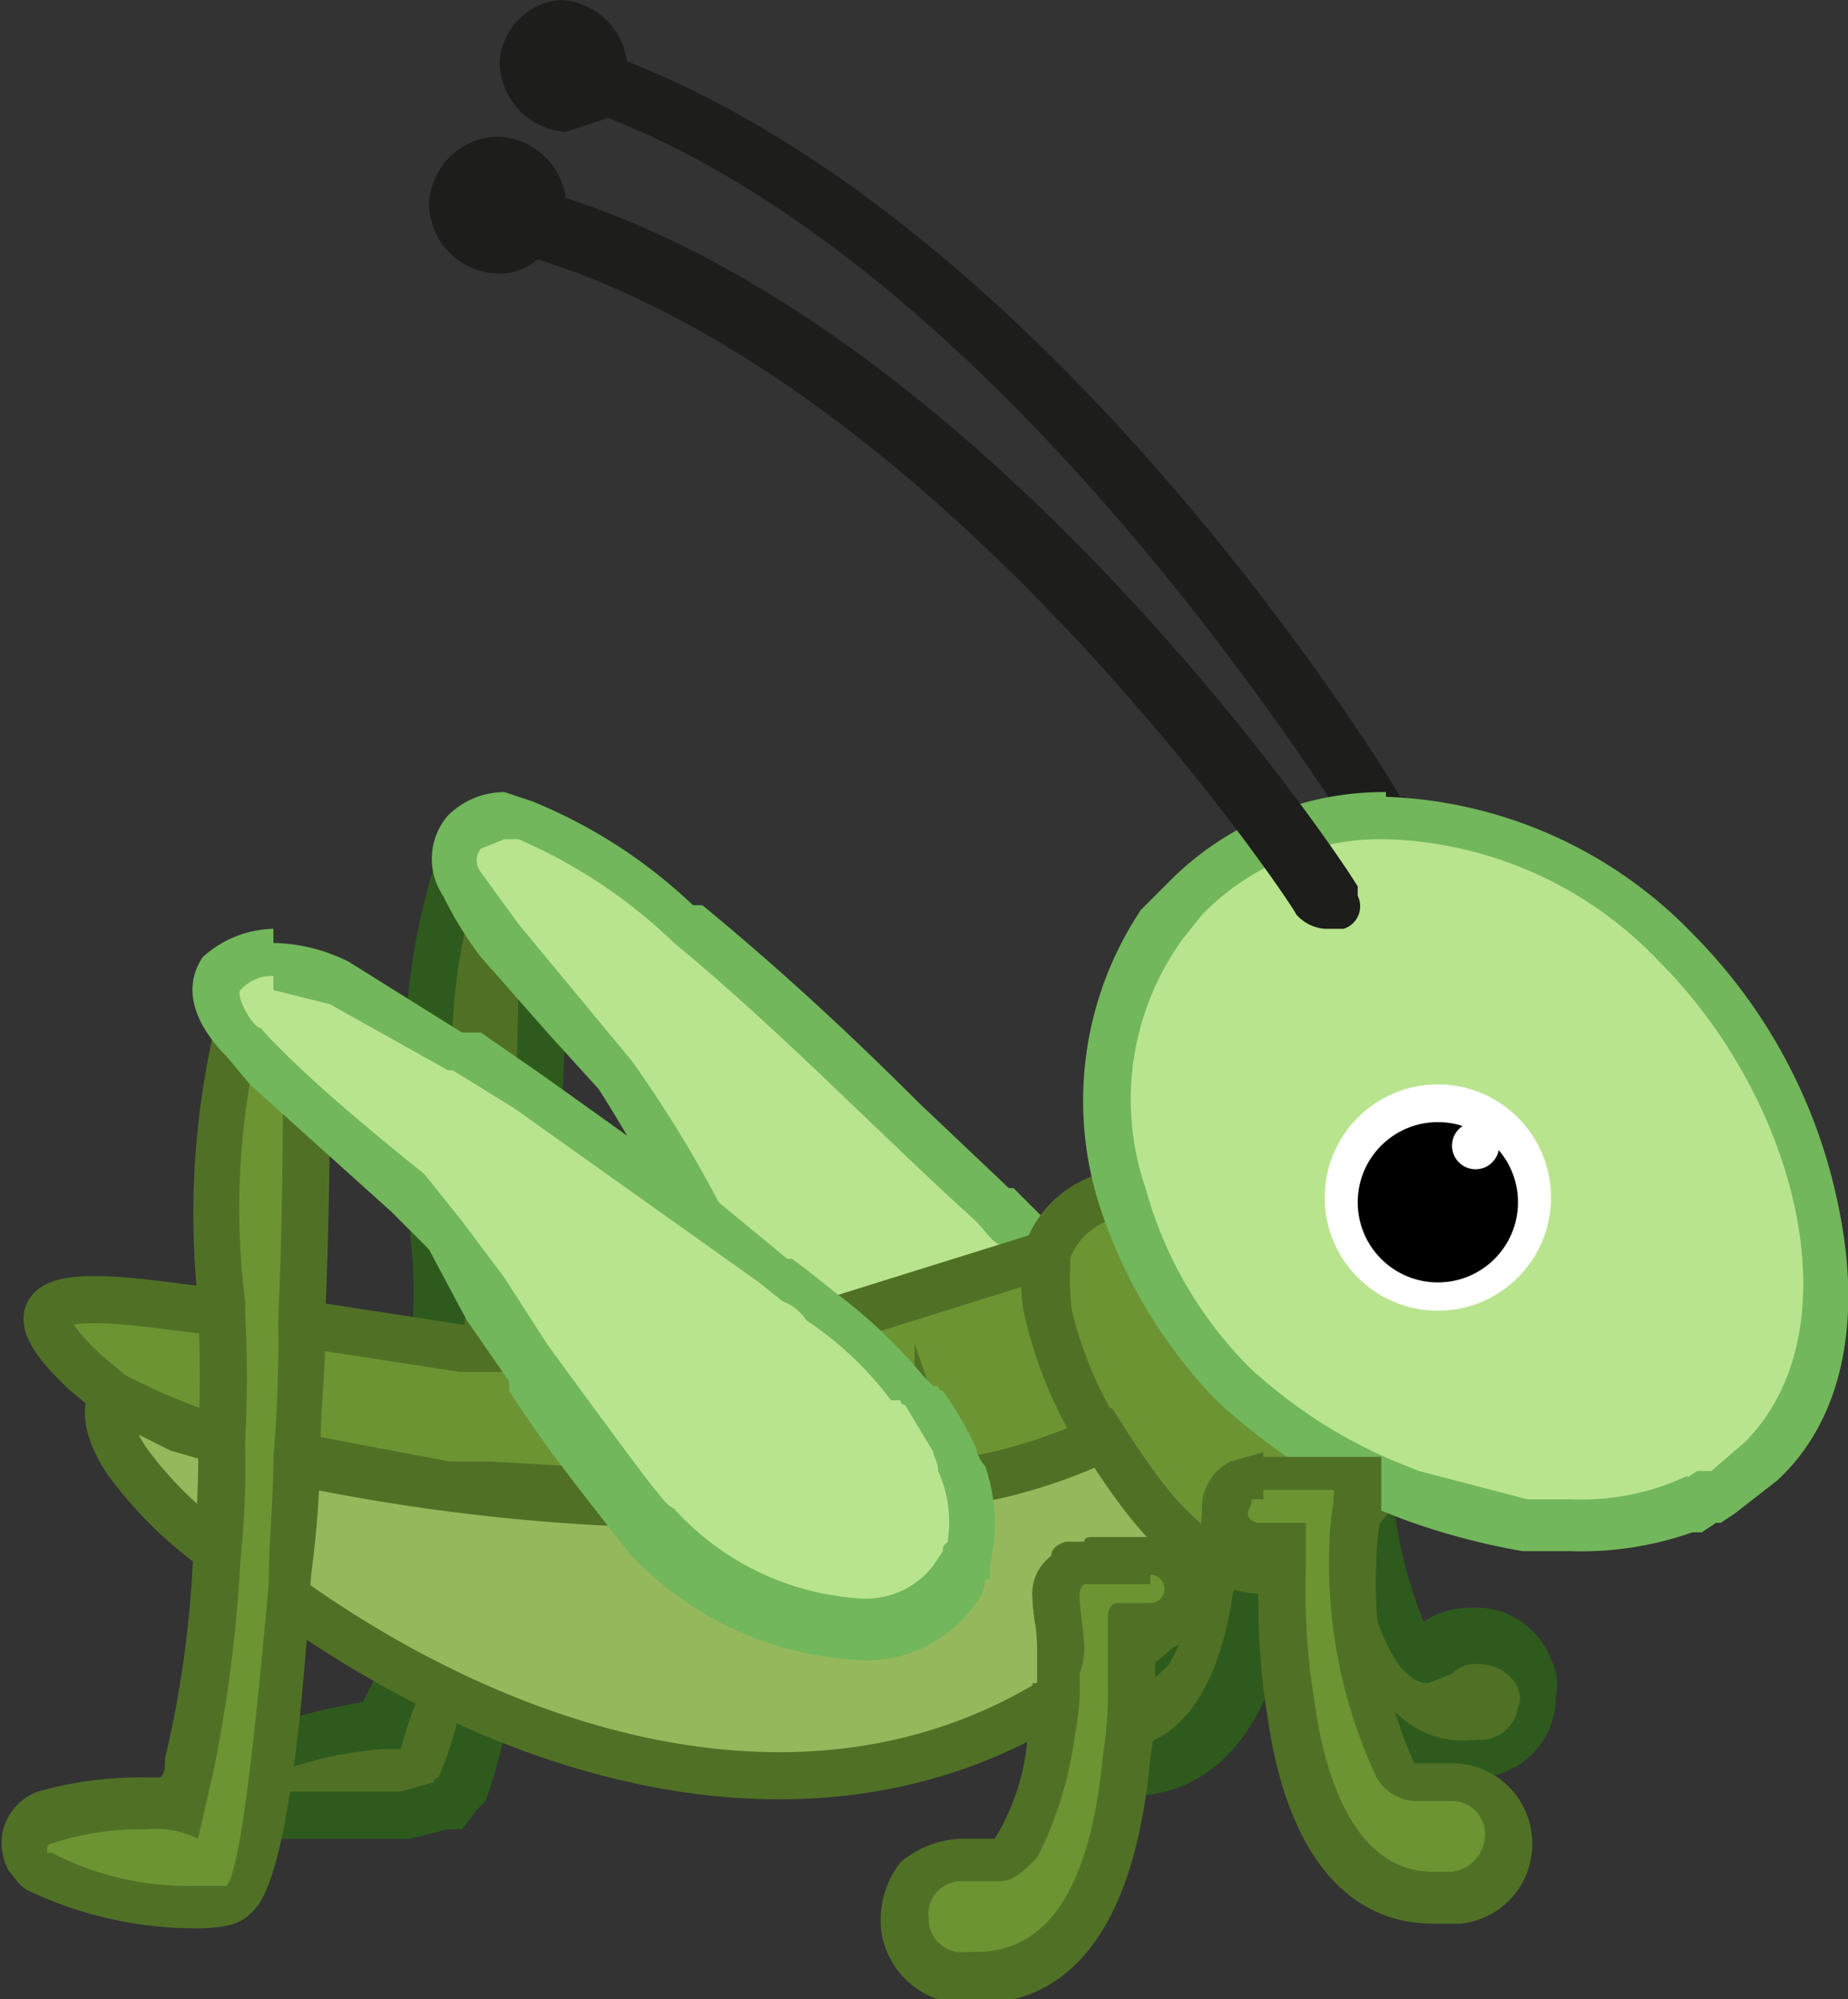 <svg xmlns="http://www.w3.org/2000/svg" viewBox="0 0 39.2 42.4"><rect x="0" y="0" width="39.2" height="42.4" fill="#333333" stroke="none"/><g style="isolation:isolate"><g id="Layer_2" data-name="Layer 2"><g id="Layer_1-2" data-name="Layer 1"><g id="na_cricket_1" data-name="na_cricket 1"><path d="M11.9,0a1.5,1.5,0,0,1,1.4,1.3c7.6,3,13.8,11.5,16.1,15.1l.3.5h.1l.4.6h0a.9.9,0,0,1,.1.5c-.1.2-.2.4-.3.4l-.4.2a.7.7,0,0,1-.6-.4h-.1v-.2c-1.3-2-7.9-12.3-16-15.5l-.9.3a1.5,1.5,0,0,1-1.4-1.5A1.4,1.4,0,0,1,11.9,0Z" style="fill:#1d1d1b"/><path d="M10.4,29.2H9.3v-.5a9.6,9.6,0,0,0,0-2.4V24.6a16.7,16.7,0,0,0,1.2,1.6l.6.9v.2h0a5.3,5.3,0,0,1-.1,1.3v.6Z" style="fill:#507125"/><path d="M9.8,26.2l.3.3.6.9a5.3,5.3,0,0,1-.1,1.3H9.8a9.6,9.6,0,0,0,0-2.4M8.7,23.1v3.1a9.6,9.6,0,0,1,0,2.4v.9h2.8v-1a6.2,6.2,0,0,0,.1-1.3v-.4l-.2-.2-.7-1-.2-.2h-.1L8.7,23.1Z" style="fill:#2e5b1d"/><path d="M10.9,24.1c-.1,0-.2,0-.2-.1l-.9-.5-.4-.3c-.2-.1-.3-.2-.3-.4a10.6,10.6,0,0,1,.7-4.5.5.5,0,0,1,.4-.3h0a.5.5,0,0,1,.5.3,3.7,3.7,0,0,0,.7,1,.4.4,0,0,1,.1.3V20c0,.9,0,2.2-.1,3.6a.8.8,0,0,1-.2.5Z" style="fill:#507125"/><path d="M10.2,18.5l.8,1.1V20c0,.9,0,2.2-.1,3.6l-.8-.5-.5-.3a12.2,12.2,0,0,1,.6-4.3m0-1h0a1.1,1.1,0,0,0-.9.6,13.7,13.7,0,0,0-.7,4.7.9.9,0,0,0,.5.8l.5.3.8.6h1a1,1,0,0,0,.5-.8c.1-1.5.1-2.8.1-3.7v-.4a1.4,1.4,0,0,0-.2-.6l-.7-.9a.9.9,0,0,0-.9-.6Z" style="fill:#2e5b1d"/><path d="M7.5,38.6h-2c-.2-.1-.5-.3-.5-.6a.6.6,0,0,1,.4-.6,6.7,6.7,0,0,1,2.7-.7c.1-.4.3-.8.4-1.1l.2-.5.5.2.3.2.9.4v.4a7.1,7.1,0,0,1-.5,1.7v.2l-.2.2H9.3l-.7.2Z" style="fill:#507125"/><path d="M9,35.7h.4l.4.3a7.1,7.1,0,0,1-.5,1.7h0a.1.1,0,0,0-.1.1l-.7.2H5.6c-.1,0-.2-.2,0-.3a8.3,8.3,0,0,1,2.5-.6h.4A9.3,9.3,0,0,1,9,35.7m-.6-1.5-.3,1.1-.4.8a13.8,13.8,0,0,0-2.6.7A1.1,1.1,0,0,0,4.5,38a1.3,1.3,0,0,0,1,1H8.7l.8-.2h.3l.3-.4.2-.2h0a12.4,12.4,0,0,0,.5-1.9v-.7l-.7-.4H9.8l-.3-.2-1.1-.6Z" style="fill:#2e5b1d"/><path d="M31.3,37.4a2.7,2.7,0,0,1-2.2-.9,7,7,0,0,1-1.2-3.4l-.2-.6.3-.2.3-.2c0-.1.1-.1.1-.2l1-1.2v1.7c.1,1.4.7,2.8,1,2.8h.2a1.2,1.2,0,0,1,.9-.3,1.4,1.4,0,0,1,1.3.8c0,.2.1.4,0,.6a1.2,1.2,0,0,1-1.3,1.2Z" style="fill:#507125"/><path d="M28.8,32.2v.3c.1,1,.6,3.2,1.5,3.2l.5-.2a.7.7,0,0,1,.6-.2.9.9,0,0,1,.8.5c0,.1.1.2,0,.4a.8.8,0,0,1-.8.7h-.1a2,2,0,0,1-1.8-.7,7.3,7.3,0,0,1-1.2-3.5h.1l.2-.3.2-.2M30,29.3l-1.9,2.2h-.2l-.2.2h0l-.5.4v.9a7.2,7.2,0,0,0,1.3,3.6,3,3,0,0,0,2.6,1.1h.1a1.7,1.7,0,0,0,1.8-1.7,1.2,1.2,0,0,0-.1-.8,1.7,1.7,0,0,0-1.7-1.1,1.7,1.7,0,0,0-1,.3,9.8,9.8,0,0,1-.6-2.2v-.2l.2-2.9Z" style="fill:#2e5b1d"/><path d="M23.4,37.7h-.5v-.5c0-.3.1-.6.1-.9V35l.6.2h.5s.1,0,.3-.3a11.6,11.6,0,0,0,.6-1.5h.1l.6-.5.2-.3.3.2h.2l.4.2v.6c-.4,3.4-1.9,4.1-3.1,4.1Z" style="fill:#507125"/><path d="M26,33.2h.2v.2c-.2,1.9-.9,3.7-2.6,3.7h-.2c0-.4.1-.7.1-1v-.5h.2l.4.2c.2,0,.5-.3.7-.5a11.1,11.1,0,0,0,.7-1.6h0l.5-.6M25.8,32l-.5.5c-.2.2-.3.4-.5.5h-.1v.4a5,5,0,0,1-.5,1.3h-.3l-1.2-.4v1.9c0,.3-.1.6-.1.8v1.1h1.3c1.4,0,3.1-.8,3.6-4.6v-.9l-.7-.3a.1.1,0,0,1-.1-.1h-.1l-.6-.3Z" style="fill:#2e5b1d"/><path d="M23,35.7a.9.9,0,0,0-.1.5,2.5,2.5,0,0,1-.1.8.7.7,0,0,1-.2-.7A.5.5,0,0,1,23,35.7Z" style="fill:#4a9804"/><path d="M25.2,32.8l.4.2h.6a1.9,1.9,0,0,0,1.5-.1v-.9A3,3,0,0,1,25.2,32.8Z" style="fill:#6c9433;opacity:0.39;mix-blend-mode:multiply"/><path d="M17.1,28.6h-.3a1,1,0,0,0-.5-.4l-.5-.4c-.1,0-.1-.1-.2-.2l-.4-.9A18.2,18.2,0,0,0,13,22.8a8.7,8.7,0,0,0-.9-1.1l-1.5-1.8a4.9,4.9,0,0,1-.8-1.2c-.3-.5-.2-.9,0-1a1.1,1.1,0,0,1,.9-.4h.4a9.9,9.9,0,0,1,3.3,2.1h.2c1.6,1.3,3.1,2.8,4.6,4.2L21,25.6h.2l.3.4a.8.8,0,0,1,.4.4c.1.1.2.3.1.4s-.1.3-.3.4h-.2l-4.2,1.3Z" style="fill:#b9e48e"/><path d="M10.7,17.8H11A11.1,11.1,0,0,1,14.3,20c2.3,1.9,4.3,4,6.4,5.9.2.2.3.4.5.5l.3.4c-1.2.4-2.7.9-4.4,1.3a1,1,0,0,0-.5-.4l-.5-.4a25.6,25.6,0,0,0-2.7-4.8L11,19.6l-.8-1.1a.4.4,0,0,1,0-.5l.5-.2m0-1h0a1.7,1.7,0,0,0-1.2.5A1.4,1.4,0,0,0,9.4,19a7.6,7.6,0,0,0,.8,1.3L11.7,22l1,1.1a29.6,29.6,0,0,1,2,3.7l.5.9.3.4h.1l.4.3a1,1,0,0,1,.5.4l.6.2h.3l4.3-1.3h.1a1.2,1.2,0,0,0,.7-.7,1.2,1.2,0,0,0-.2-1l-.4-.4-.4-.4h-.1l-1.9-1.8c-1.4-1.4-2.9-2.8-4.6-4.2h-.2a10.9,10.9,0,0,0-3.4-2.2Z" style="fill:#72b75b"/><path d="M22.2,26.9v-.3A1.9,1.9,0,0,1,24,25.3h.3l.3.9h0l.9,1.6,1,1.2h.1a7,7,0,0,0,1.9,1.5l1.1.6-.8,1h0l-.2.2-.2.3h-.2v-.3h0a1.7,1.7,0,0,0,.1-.7H26.8a.3.3,0,0,0-.3.3c-.1.2.1.3.2.3h1v.9a1.9,1.9,0,0,1-1.5.1h-.6l-.4-.2a12.5,12.5,0,0,1-1.7-2c0-.1-.1-.2-.1-.3A5.9,5.9,0,0,1,22.2,26.9Z" style="fill:#6c9433;stroke:#507125;stroke-miterlimit:10"/><path d="M21.9,26.7h.3a3.3,3.3,0,0,0,0,1,8.9,8.9,0,0,0,1.2,2.9,13.4,13.4,0,0,1-3.5,1c0-.2-.1-.3-.1-.4l-.6-1a10,10,0,0,0-2.1-2Z" style="fill:#6c9433;stroke:#507125;stroke-miterlimit:10"/><path d="M5.9,29.8V28l3.9.6h1.8l1.9,2.7.4.4-3.5-.2H9.5l-3.7-.7A4.1,4.1,0,0,1,5.9,29.8Z" style="fill:#6c9433;stroke:#507125;stroke-miterlimit:10"/><path d="M33.3,32.4h-.9a7.8,7.8,0,0,1-2.5-.7l-.5-.2a10.2,10.2,0,0,1-3.2-2.2,8.5,8.5,0,0,1-2.4-3.9,6.5,6.5,0,0,1,.9-5.8l.5-.6a5.9,5.9,0,0,1,4.2-1.7A8.8,8.8,0,0,1,35.5,20c3,3.1,4.5,8.3,1.8,11l-.8.6h-.7A6.9,6.9,0,0,1,33.3,32.4Z" style="fill:#b9e48e"/><path d="M29.4,17.8a8.3,8.3,0,0,1,5.8,2.6c2.9,2.9,4.2,7.8,1.8,10.2l-.7.6H36l-.3.2a.1.1,0,0,0,.1-.1,5.3,5.3,0,0,1-2.5.5h-.9l-2.3-.6-.5-.2A10.6,10.6,0,0,1,26.5,29a8.6,8.6,0,0,1-2.2-3.8,5.8,5.8,0,0,1,.8-5.3l.4-.5a5.3,5.3,0,0,1,3.9-1.6m0-1h0a6.4,6.4,0,0,0-4.6,1.9l-.6.6a7.3,7.3,0,0,0-.9,6.2,10.7,10.7,0,0,0,2.5,4.2A13.6,13.6,0,0,0,29.2,32l.5.2a14.5,14.5,0,0,0,2.6.7h1a7.1,7.1,0,0,0,2.6-.4h.2l.3-.2h.1l.3-.2.9-.7c1.4-1.3,1.8-3.4,1.3-5.8a11.4,11.4,0,0,0-3.1-5.8,9.5,9.5,0,0,0-6.5-2.9Z" style="fill:#72b75b"/><circle cx="30.5" cy="25.4" r="2.4" style="fill:#fff"/><circle cx="30.5" cy="25.5" r="1.7"/><circle cx="31.3" cy="24.3" r="0.5" style="fill:#fff"/><path d="M3.6,27.7l1.6.2v1.7a2,2,0,0,1,0,1.1,14.9,14.9,0,0,1-2.8-1.1l-.6-.5C.1,27.5,1.3,27.4,3.6,27.7Z" style="fill:#6c9433;stroke:#507125;stroke-miterlimit:10"/><path d="M5.7,32.4a7.6,7.6,0,0,0,.1-1.5,42.7,42.7,0,0,0,8.1,1c2,2.8,7.3,3.4,6-.4a11.1,11.1,0,0,0,3.5-1c.9,1.4,1.6,2.3,2.6,2.7a17.9,17.9,0,0,1-2.5,2.2V34c2.2.2,1.1-1-.4-.5s0,1.5-.2,2.2c-5.3,3.7-12.1,1.7-17.2-2.1Z" style="fill:#96b85c;stroke:#507125;stroke-miterlimit:10"/><path d="M2.4,29.6l1.4.7,1.4.4V32a4.9,4.9,0,0,1-.1,1.2A8.4,8.4,0,0,1,2.7,31C2.3,30.4,2.2,29.9,2.4,29.6Z" style="fill:#96b85c;stroke:#507125;stroke-miterlimit:10"/><path d="M30.4,40.1c-1.6,0-2.7-1.4-3-3.9a15.1,15.1,0,0,1-.2-3v-.5h-.4c-.5,0-.9-.4-.8-.8a.7.7,0,0,1,.4-.7h2.4v.5c0,.4-.1.7-.1,1.1a10.1,10.1,0,0,0,.9,4.7c.2.3.4.3.4.3h.8A1.3,1.3,0,0,1,32,38.8a1.3,1.3,0,0,1-1.1,1.3Z" style="fill:#6c9433"/><path d="M26.8,31.6h1.5c0,.3-.1.7-.1,1.1a10.7,10.7,0,0,0,1,5,1,1,0,0,0,.8.5h.8a.7.7,0,0,1,.7.7.8.8,0,0,1-.7.8h-.4c-1.7,0-2.3-2.1-2.5-3.5a14.6,14.6,0,0,1-.2-2.9v-1h-1c-.1,0-.3-.1-.2-.3s0-.2.1-.2h.2m0-1-.7.2a1.1,1.1,0,0,0-.6,1.1,1.1,1.1,0,0,0,1.2,1.3,15.6,15.6,0,0,0,.2,3.1c.4,2.7,1.6,4.3,3.5,4.3H31a1.7,1.7,0,0,0,1.5-1.8,1.7,1.7,0,0,0-1.7-1.6H30a9.4,9.4,0,0,1-.8-4.4c0-.4.1-.8.1-1.1v-1H26.8Z" style="fill:#507125"/><path d="M4.1,40.6a7.5,7.5,0,0,1-3.3-.7H.7v-.2a.7.7,0,0,1-.1-.5,1,1,0,0,1,.5-.4,6.2,6.2,0,0,1,2.1-.3h.7a1.9,1.9,0,0,0,.2-.7,26.6,26.6,0,0,0,.6-4.5,20.1,20.1,0,0,0,.1-2.5,26.1,26.1,0,0,0,0-2.8v-.2a16.1,16.1,0,0,1,.4-5.8l.3-.8.5.6.4.5h.2v.6c0,.9,0,2.8-.1,5.2v.4c0,.8-.1,1.6-.1,2.4a24.5,24.5,0,0,1-.2,2.7c-.4,6.3-.8,6.6-1.1,6.8S4.7,40.6,4.1,40.6Z" style="fill:#6c9433"/><path d="M5.5,22.1c.2.1.3.3.5.5v.3c0,1,0,2.9-.1,5.1a28.1,28.1,0,0,1-.1,2.9c0,.9-.1,1.8-.1,2.7-.3,3.3-.6,6.1-.9,6.4H4.1a6.3,6.3,0,0,1-3-.7H1c0-.1,0-.2.1-.2a6,6,0,0,1,2-.3,2,2,0,0,1,1.1.2l.3-1.3a30.2,30.2,0,0,0,.6-4.6,19.3,19.3,0,0,0,.1-2.5,26.1,26.1,0,0,0,0-2.8v-.2a15.7,15.7,0,0,1,.3-5.6m-.3-1.9-.6,1.5a17.5,17.5,0,0,0-.4,6v.2h0a24.3,24.3,0,0,1,0,2.7,19.3,19.3,0,0,1-.1,2.4,22.7,22.7,0,0,1-.6,4.4c0,.2,0,.3-.1.4H3.1a8,8,0,0,0-2.3.3,1.2,1.2,0,0,0-.7.7,1.2,1.2,0,0,0,.1,1c.1.1.2.3.4.4a8.3,8.3,0,0,0,3.5.8c.7,0,1-.1,1.2-.3s.9-.6,1.3-7.2a22.8,22.8,0,0,0,.2-2.7c0-.8.1-1.6.1-2.4v-.4c.1-2.4.1-4.3.1-5.3v-.7l-.3-.3-.4-.4L5.2,20.2Z" style="fill:#507125"/><path d="M20.7,41.9h-.3a1.4,1.4,0,0,1-1.2-1.1,1.5,1.5,0,0,1,.3-1,1.1,1.1,0,0,1,.9-.4h.8l.4-.3a7.6,7.6,0,0,0,.7-2.4,4.5,4.5,0,0,0,.1-1.2,2,2,0,0,0,.1-.7c0-.4-.1-.8-.1-1.2a1.4,1.4,0,0,1,.2-.6c.1,0,.1-.1.2-.2h1.6a.7.7,0,0,1,.6.3c.2.1.2.3.2.6a.8.8,0,0,1-.8.7H24v1.2a8.1,8.1,0,0,1-.1,1.5C23.6,40.3,22.6,41.9,20.7,41.9Z" style="fill:#6c9433"/><path d="M24.4,33.4a.3.3,0,0,1,.3.3.3.3,0,0,1-.3.3h-.7c-.1,0-.2.1-.2.3v1.4a8.6,8.6,0,0,1-.1,1.5c-.2,2.1-.8,4.2-2.7,4.2h-.2a.7.7,0,0,1-.8-.7.7.7,0,0,1,.7-.8h.8c.3,0,.5-.2.8-.5a7.9,7.9,0,0,0,.8-2.6,5.3,5.3,0,0,0,.1-1.3h0A1.7,1.7,0,0,0,23,35c0-.4-.1-.8-.1-1.2h0a.3.3,0,0,1,.1-.2h1.4m0-1H23.2c-.1,0-.2,0-.2.1h-.4q-.3.1-.3.3a1,1,0,0,0-.4.9h0c0,.3.1.6.1,1.1v.7h-.1a3.7,3.7,0,0,1-.1,1.1,4.8,4.8,0,0,1-.7,2.2h-.7a2.1,2.1,0,0,0-1.3.5,2,2,0,0,0-.4,1.5,1.8,1.8,0,0,0,1.7,1.5h.3c1.5,0,3.3-.9,3.7-5.2a7.6,7.6,0,0,0,.1-1.5V35a1.2,1.2,0,0,0,1.2-1.2,1.7,1.7,0,0,0-.3-1,1.8,1.8,0,0,0-1-.4Z" style="fill:#507125"/><path d="M18.2,34.7a6.2,6.2,0,0,1-4.3-2l-.4-.5-2.1-2.9-.2-.2-.9-1.4a8.3,8.3,0,0,1-.8-1.2,3.8,3.8,0,0,0-.9-.9l-1-.9-2-1.8-.4-.5c-.3-.3-.9-.9-.5-1.4a1.4,1.4,0,0,1,1.1-.5,3,3,0,0,1,1.4.4,12,12,0,0,1,2.3,1.2l.4.3,1.3.8,3.5,2.5,1.7,1.2.5.4.6.4a7.7,7.7,0,0,1,1.8,1.8h.2l.7,1.2c.1.1.1.3.2.4a2.8,2.8,0,0,1,.1,1.8v.2c-.1.2-.1.3-.2.4A2.2,2.2,0,0,1,18.2,34.7Z" style="fill:#b9e48e"/><path d="M5.8,21l1.2.3,2.5,1.4h.1l1.3.8,5.2,3.7.5.4a1,1,0,0,1,.5.4,7.3,7.3,0,0,1,1.8,1.7h.2a.1.1,0,0,0,.1.1l.6,1c0,.1.1.2.1.4a2.6,2.6,0,0,1,.2,1.5c-.1.1-.1.1-.1.2l-.2.3a1.8,1.8,0,0,1-1.6.7,5.8,5.8,0,0,1-3.9-1.9c-.2-.1-.3-.3-.4-.4s-1.5-2-2.3-3.1l-.9-1.4-.9-1.2-.8-1c-1-.8-2.2-1.8-3-2.6s-.3-.4-.5-.5-.5-.7-.4-.8a.9.9,0,0,1,.7-.3m0-1h0a2.3,2.3,0,0,0-1.5.6c-.6.9.2,1.8.5,2.1l.5.6,2,1.8,1,.9.8.8L9.9,28l.9,1.3v.2c.7,1.1,1.5,2.1,2.2,3l.4.5a7.1,7.1,0,0,0,4.7,2.2A2.8,2.8,0,0,0,20.7,34a.8.8,0,0,0,.2-.5H21v-.3a3.8,3.8,0,0,0-.1-2.1.8.8,0,0,1-.2-.4,7.5,7.5,0,0,0-.7-1.2.1.1,0,0,1-.1-.1h-.1l-.2-.2a11.1,11.1,0,0,0-1.9-1.8l-.5-.4-.4-.3h-.1L15,25.3l-3.5-2.5-1.3-.9H9.8L7.4,20.4A3.7,3.7,0,0,0,5.8,20Z" style="fill:#72b75b"/><path d="M10.5,2.9A1.5,1.5,0,0,1,12,4.2C20.7,7,28,17.5,28.8,18.8V19a.5.5,0,0,1-.3.7h-.4a.9.9,0,0,1-.6-.3C27.3,19,20,8.2,11.4,5.5a1.2,1.2,0,0,1-.9.3A1.5,1.5,0,0,1,9.1,4.3,1.5,1.5,0,0,1,10.5,2.9Z" style="fill:#1d1d1b"/></g></g></g></g></svg>